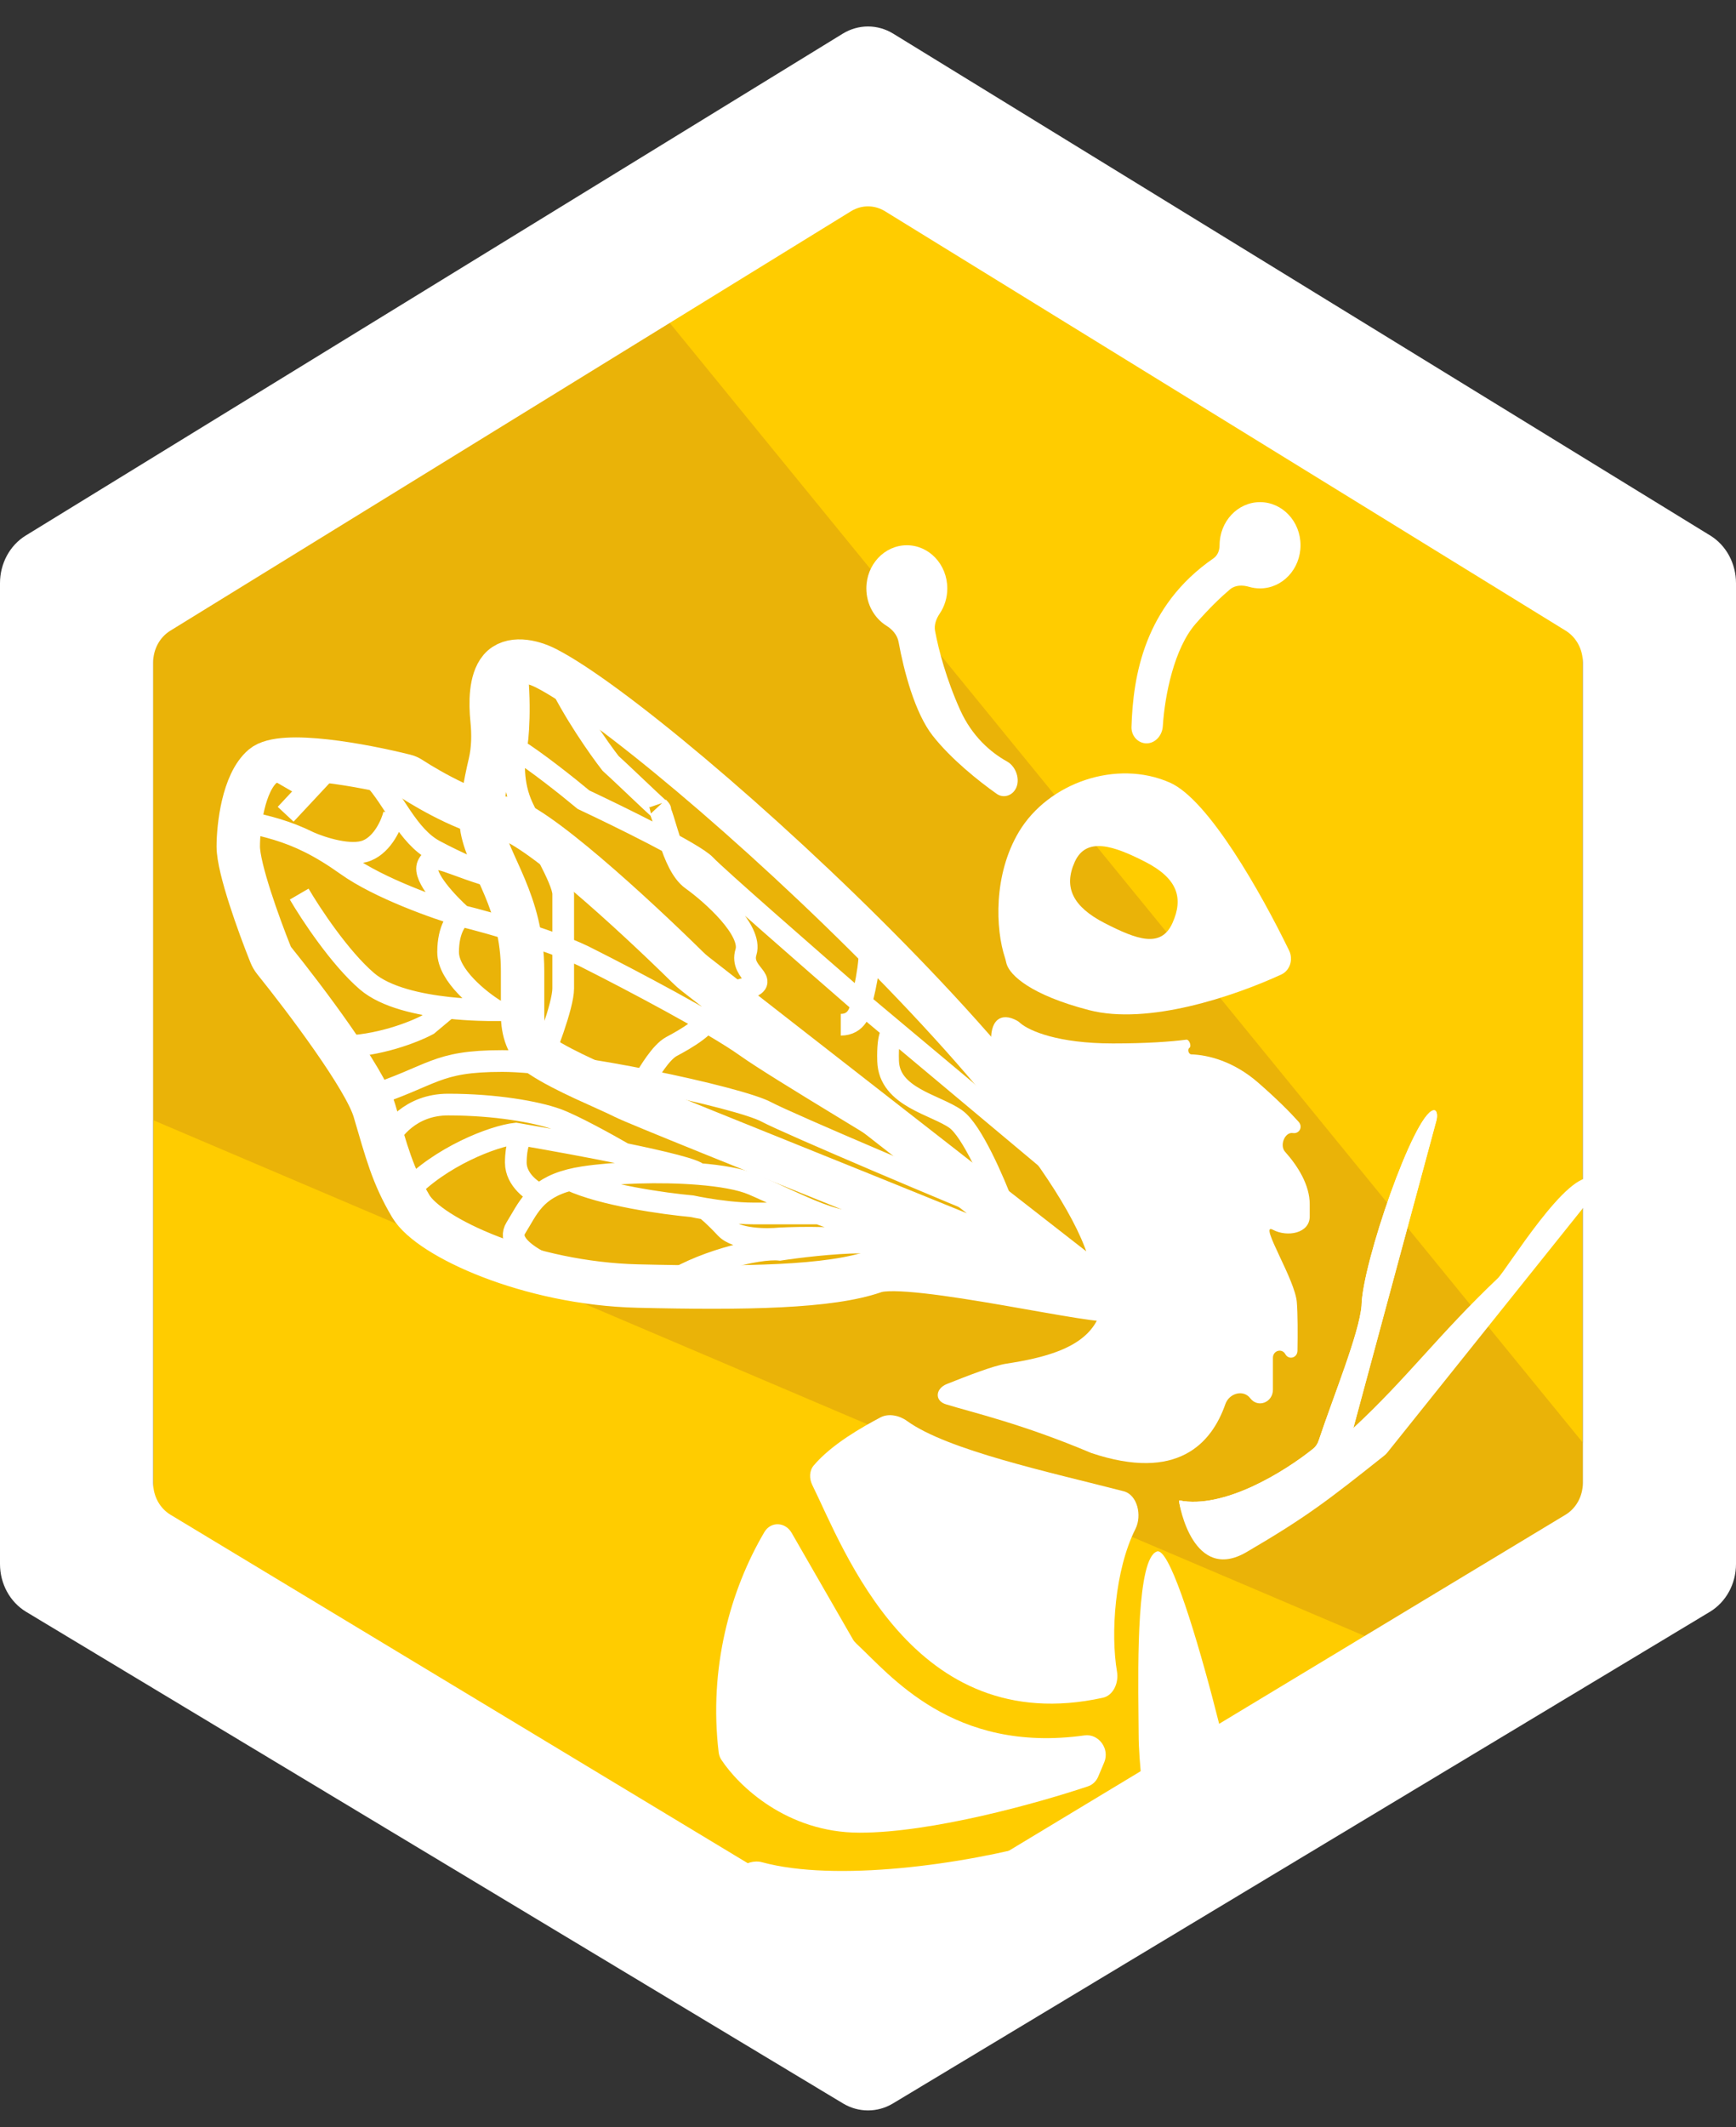 <svg width="40" height="49" viewBox="0 0 40 49" fill="none" xmlns="http://www.w3.org/2000/svg">
<rect x="0" y="0" width="40" height="49" fill="#333333" stroke="none"/>
<path d="M36.471 34.458V33.23V14.752C36.471 14.602 36.397 14.464 36.276 14.389L20.198 4.327C20.076 4.251 19.924 4.251 19.802 4.327L15.229 7.189L3.724 14.389C3.603 14.464 3.529 14.602 3.529 14.752V25.801V34.458C3.529 34.609 3.605 34.749 3.727 34.824L19.805 44.679C19.926 44.753 20.074 44.753 20.195 44.679L31.542 37.724L36.273 34.824C36.395 34.749 36.471 34.609 36.471 34.458Z" fill="#FFCC00"/>
<path fill-rule="evenodd" clip-rule="evenodd" d="M36.471 33.23L15.229 7.189L3.724 14.389C3.603 14.464 3.529 14.602 3.529 14.752V25.801L31.542 37.724L36.273 34.824C36.395 34.749 36.471 34.609 36.471 34.458V33.23Z" fill="#EAB308"/>
<path d="M29.033 13.553C29.548 13.553 29.966 13.108 29.966 12.559C29.966 12.011 29.548 11.566 29.033 11.566C28.518 11.566 28.101 12.011 28.101 12.559C28.101 12.678 28.055 12.795 27.962 12.859C26.365 13.96 26.107 15.572 26.071 16.745C26.065 16.953 26.224 17.122 26.418 17.122C26.619 17.122 26.779 16.942 26.793 16.727C26.838 16.006 27.058 14.928 27.55 14.367C27.883 13.986 28.151 13.736 28.341 13.575C28.465 13.471 28.634 13.473 28.785 13.518C28.864 13.541 28.947 13.553 29.033 13.553Z" fill="white"/>
<path d="M21.827 13.553C21.827 13.769 21.763 13.969 21.653 14.132C21.574 14.249 21.519 14.389 21.545 14.531C21.628 14.973 21.804 15.645 22.124 16.354C22.398 16.962 22.829 17.332 23.204 17.54C23.434 17.667 23.537 18.029 23.36 18.231C23.257 18.349 23.092 18.374 22.966 18.285C22.557 17.997 21.91 17.482 21.488 16.942C21.079 16.419 20.826 15.452 20.705 14.788C20.675 14.623 20.558 14.495 20.422 14.411C20.147 14.238 19.962 13.919 19.962 13.553C19.962 13.004 20.38 12.559 20.895 12.559C21.41 12.559 21.827 13.004 21.827 13.553Z" fill="white"/>
<path fill-rule="evenodd" clip-rule="evenodd" d="M23.48 19.155C22.884 20.148 22.938 21.402 23.156 22.06C23.173 22.111 23.181 22.166 23.198 22.217C23.281 22.461 23.733 22.912 25.091 23.266C26.451 23.62 28.428 22.949 29.522 22.447C29.722 22.355 29.803 22.102 29.703 21.894C29.062 20.575 27.848 18.419 26.956 18.026C25.727 17.484 24.159 18.026 23.48 19.155ZM25.454 21.263C26.19 21.64 26.75 21.847 27.014 21.263C27.278 20.678 27.126 20.23 26.39 19.852C25.655 19.475 25.028 19.268 24.764 19.852C24.5 20.437 24.719 20.885 25.454 21.263Z" fill="white"/>
<path d="M25.642 24.034C24.375 24.034 23.724 23.745 23.517 23.572C23.492 23.55 23.466 23.527 23.437 23.511C22.701 23.099 22.306 24.235 24.286 27.151C26.593 30.551 24.925 31.143 23.183 31.411C22.898 31.454 22.284 31.692 21.816 31.879C21.554 31.983 21.528 32.264 21.796 32.346C22.418 32.538 23.546 32.792 25.143 33.467C27.13 34.133 27.917 33.248 28.234 32.342C28.323 32.089 28.649 31.998 28.809 32.208C28.984 32.437 29.33 32.304 29.33 32.008V31.275C29.33 31.108 29.536 31.047 29.616 31.191C29.694 31.332 29.893 31.277 29.896 31.113C29.902 30.725 29.903 30.274 29.881 29.997C29.861 29.738 29.657 29.305 29.486 28.942C29.3 28.544 29.153 28.231 29.33 28.326C29.659 28.501 30.178 28.411 30.178 28.018V27.738C30.178 27.298 29.911 26.866 29.609 26.528C29.479 26.383 29.603 26.07 29.789 26.098C29.939 26.121 30.027 25.956 29.922 25.839C29.729 25.623 29.426 25.317 28.991 24.938C28.42 24.44 27.83 24.298 27.451 24.286C27.388 24.284 27.353 24.174 27.405 24.137C27.462 24.097 27.402 23.939 27.335 23.947C26.982 23.993 26.432 24.034 25.642 24.034Z" fill="white"/>
<path d="M28.694 42.737C28.855 42.547 27.187 35.563 26.66 35.735C26.196 35.886 26.22 38.266 26.232 39.502L26.232 39.502V39.503C26.234 39.672 26.236 39.819 26.236 39.936C26.236 40.586 26.361 41.591 26.486 42.418C26.543 42.794 27.014 42.896 27.26 42.622C27.329 42.545 27.398 42.476 27.465 42.421C27.633 42.281 27.941 42.449 28.21 42.597C28.429 42.716 28.622 42.822 28.694 42.737Z" fill="white"/>
<path d="M27.168 34.56C28.203 34.767 29.602 33.895 30.256 33.37C30.317 33.322 30.36 33.255 30.385 33.179C30.732 32.138 31.318 30.713 31.372 30.075C31.385 29.116 32.582 25.651 33.028 25.574C33.12 25.558 33.123 25.711 33.097 25.807L30.98 33.646C30.955 33.74 30.899 33.822 30.823 33.878C29.851 34.581 29.458 34.853 28.397 35.419C27.433 35.932 27.168 34.651 27.168 34.56Z" fill="white"/>
<path d="M27.168 34.56C28.203 34.767 29.602 33.895 30.256 33.37C30.317 33.322 30.36 33.255 30.385 33.179C30.732 32.138 31.318 30.713 31.372 30.075C31.385 29.116 32.582 25.651 33.028 25.574C33.12 25.558 33.123 25.711 33.097 25.807L30.98 33.646C30.955 33.74 30.899 33.822 30.823 33.878C29.851 34.581 29.458 34.853 28.397 35.419C27.433 35.932 27.168 34.651 27.168 34.56Z" fill="white"/>
<path d="M27.168 34.56C28.539 34.861 30.417 33.598 31.185 32.889C32.415 31.751 33.157 30.727 34.51 29.444C34.709 29.255 36.142 26.892 36.709 27.15C36.845 27.212 36.802 27.416 36.706 27.537L31.964 33.46C31.945 33.483 31.923 33.505 31.9 33.524C30.588 34.567 30.102 34.943 28.722 35.75C27.503 36.462 27.168 34.685 27.168 34.56Z" fill="white"/>
<path d="M23.997 44.775C23.921 45.008 23.674 45.116 23.45 45.062C21.874 44.683 19.914 46.198 18.947 47.194C18.849 47.295 18.709 47.344 18.592 47.273C17.856 46.83 17.187 44.998 16.828 43.53C16.735 43.152 17.203 42.797 17.556 42.893C19.248 43.354 22.182 42.953 24.087 42.419C24.403 42.331 24.698 42.659 24.588 42.99L23.997 44.775Z" fill="white"/>
<path d="M16.559 40.362C16.567 40.422 16.586 40.479 16.618 40.529C17.016 41.135 18.13 42.213 19.808 42.213C21.476 42.213 23.91 41.533 25.07 41.145C25.176 41.109 25.261 41.027 25.306 40.918L25.443 40.593C25.576 40.276 25.31 39.927 24.989 39.972C21.948 40.397 20.504 38.571 19.732 37.858C19.7 37.828 19.672 37.795 19.65 37.756L18.24 35.306C18.095 35.054 17.761 35.038 17.613 35.288C16.822 36.632 16.328 38.423 16.559 40.362Z" fill="white"/>
<path d="M20.286 32.648C20.474 32.548 20.726 32.603 20.9 32.73C21.831 33.405 24.206 33.913 25.892 34.349C26.208 34.431 26.317 34.908 26.163 35.215C25.685 36.164 25.588 37.628 25.737 38.501C25.782 38.761 25.653 39.052 25.411 39.105C21.029 40.065 19.44 35.668 18.716 34.204C18.644 34.058 18.645 33.878 18.749 33.755C19.165 33.263 19.866 32.872 20.286 32.648Z" fill="white"/>
<path fill-rule="evenodd" clip-rule="evenodd" d="M40 13.432V36.024C40 36.481 39.77 36.901 39.399 37.125L20.576 48.449C20.218 48.664 19.782 48.664 19.424 48.449L0.601 37.125C0.23 36.901 0 36.481 0 36.024V13.432C0 12.979 0.226 12.561 0.592 12.336L19.416 0.777C19.778 0.554 20.222 0.554 20.584 0.777L39.408 12.336C39.774 12.561 40 12.979 40 13.432ZM36.471 34.157V15.258C36.471 14.957 36.32 14.678 36.077 14.528L20.391 4.865C20.149 4.716 19.851 4.716 19.609 4.865L3.923 14.528C3.68 14.678 3.529 14.957 3.529 15.258V34.157C3.529 34.461 3.682 34.741 3.929 34.89L19.616 44.356C19.854 44.5 20.146 44.5 20.384 44.356L36.071 34.89C36.318 34.741 36.471 34.461 36.471 34.157Z" fill="white"/>
<path d="M25.611 29.91C26.608 27.049 15.334 16.786 12.576 15.389C12.243 15.22 11.762 15.123 11.521 15.409C11.299 15.674 11.298 16.187 11.337 16.575C11.371 16.911 11.367 17.253 11.29 17.581C11.178 18.058 11.042 18.753 11.105 19.089C11.261 19.925 12.041 20.761 12.041 22.361V23.366C12.041 23.74 12.15 24.112 12.461 24.319C13.031 24.698 13.958 25.061 14.381 25.275C14.945 25.561 25.083 29.553 25.611 29.91ZM25.611 29.91C22.104 27.176 16.774 23.021 16.017 22.432C15.955 22.383 15.899 22.334 15.843 22.278C14.647 21.1 12.251 18.887 11.59 18.84C10.942 18.795 9.941 18.235 9.465 17.926C9.424 17.899 9.382 17.88 9.337 17.869C8.384 17.63 6.495 17.274 6.054 17.647C5.603 18.029 5.49 19.039 5.49 19.497C5.49 20 5.964 21.309 6.232 21.978C6.254 22.034 6.284 22.085 6.32 22.13C7.032 23.014 8.408 24.839 8.628 25.583C8.91 26.538 9.041 27.067 9.465 27.783C9.888 28.499 12.189 29.562 14.693 29.622C17.196 29.682 19.129 29.646 20.151 29.288C20.97 29.001 25.611 30.122 25.611 29.91Z" stroke="white"/>
<path d="M5.646 18.922C6.163 19.033 6.612 19.144 7.128 19.401M10.637 21.095C10.065 20.928 8.734 20.46 7.986 19.925C7.67 19.7 7.39 19.531 7.128 19.401M10.637 21.095C11.313 21.263 12.852 21.697 13.601 22.099C14.485 22.544 16.439 23.57 17.188 24.105C17.937 24.64 20.827 26.334 22.023 27.114M10.637 21.095C10.325 20.817 9.733 20.193 9.857 19.925C10.013 19.591 10.325 19.925 11.573 20.259C11.157 20.148 10.512 19.858 10.013 19.591C9.389 19.256 9.078 18.42 8.61 17.919C8.61 17.785 8.506 17.64 8.454 17.584M10.637 21.095C10.533 21.151 10.325 21.396 10.325 21.931C10.325 22.466 11.053 23.046 11.417 23.269C11.28 23.269 10.841 23.269 10.325 23.212M7.674 17.584L7.128 18.17M6.582 18.755L7.128 18.17M7.128 18.17L6.114 17.584M7.128 19.401C7.414 19.527 8.079 19.743 8.454 19.591C8.828 19.439 9.026 18.97 9.078 18.755M6.894 20.594C7.154 21.04 7.83 22.065 8.454 22.6C8.89 22.975 9.669 23.139 10.325 23.212M12.821 15.578C13.195 16.381 13.809 17.25 14.069 17.584C14.38 17.863 15.472 18.922 15.16 18.587C15.316 18.755 15.472 19.925 15.94 20.259C16.408 20.594 17.344 21.43 17.188 21.931C17.032 22.433 17.812 22.6 17.188 22.767C16.564 22.934 16.423 22.934 16.408 23.269C16.393 23.603 15.784 23.938 15.472 24.105C15.223 24.238 14.952 24.708 14.848 24.876M11.417 16.916C11.496 16.944 11.76 17.169 11.885 17.247M19.84 23.102C18.748 22.154 16.502 20.193 16.252 19.925C16.003 19.657 14.277 18.811 13.445 18.42C13.075 18.112 12.356 17.54 11.885 17.247M19.84 23.102C19.944 22.767 20.12 21.864 19.995 21.597M19.84 23.102C19.84 23.269 19.746 23.603 19.372 23.603M19.84 23.102L20.644 23.776M24.831 27.281L20.644 23.776M8.454 25.275C10.013 24.773 10.013 24.439 11.573 24.439C13.133 24.439 17.032 25.275 17.656 25.61C18.155 25.877 22.127 27.56 23.115 27.95M13.445 29.455C12.821 29.288 11.573 28.786 11.885 28.285C12.165 27.835 12.319 27.386 13.133 27.177M15.316 29.622C16.065 29.087 17.448 28.73 17.968 28.786C18.332 28.73 19.216 28.619 19.84 28.619M19.84 28.619C20.463 28.619 22.335 28.619 22.803 28.619C22.127 28.619 19.902 28.117 19.528 28.117C19.357 28.117 19.125 28.051 18.861 27.95M19.84 28.619C19.465 28.485 18.436 28.501 17.968 28.525C17.656 28.556 16.97 28.552 16.72 28.285C16.471 28.017 16.304 27.878 16.252 27.842M13.133 27.177C13.227 27.153 13.331 27.132 13.445 27.114C14.138 27.008 15.208 26.969 16.096 27.041M13.133 27.177C13.881 27.528 15.316 27.727 15.94 27.783C16.016 27.799 16.124 27.82 16.252 27.842M18.861 27.95C18.399 27.774 17.84 27.494 17.344 27.281C17.059 27.159 16.608 27.082 16.096 27.041M18.861 27.95C18.563 27.95 17.843 27.95 17.344 27.95C16.99 27.95 16.563 27.894 16.252 27.842M9.389 27.449C10.138 26.646 11.365 26.167 11.885 26.111C11.935 26.12 11.987 26.128 12.041 26.138M16.096 27.041C16.032 26.942 15.28 26.76 14.38 26.575M12.442 27.511C12.286 27.455 11.885 27.181 11.885 26.78C11.885 26.379 11.989 26.185 12.041 26.138M12.041 26.138C12.692 26.25 13.593 26.414 14.38 26.575M8.922 26.278C9.026 26.055 9.452 25.442 10.325 25.442C11.417 25.442 12.353 25.61 12.821 25.777C13.195 25.91 14.017 26.365 14.38 26.575M11.885 15.244C12.01 16.18 11.937 17.081 11.885 17.247M11.885 17.247C11.833 17.471 11.791 18.052 12.041 18.587C12.353 19.256 12.977 20.259 12.977 20.594C12.977 20.928 12.977 22.266 12.977 22.767C12.977 23.169 12.546 24.271 12.442 24.494M7.83 24.105C8.703 24.105 9.545 23.77 9.857 23.603L10.325 23.212M23.115 27.783C22.907 27.226 22.398 26.044 22.023 25.777C21.555 25.442 20.488 25.275 20.463 24.439C20.444 23.77 20.576 23.718 20.644 23.776" stroke="white" stroke-width="0.5"/>
</svg>
